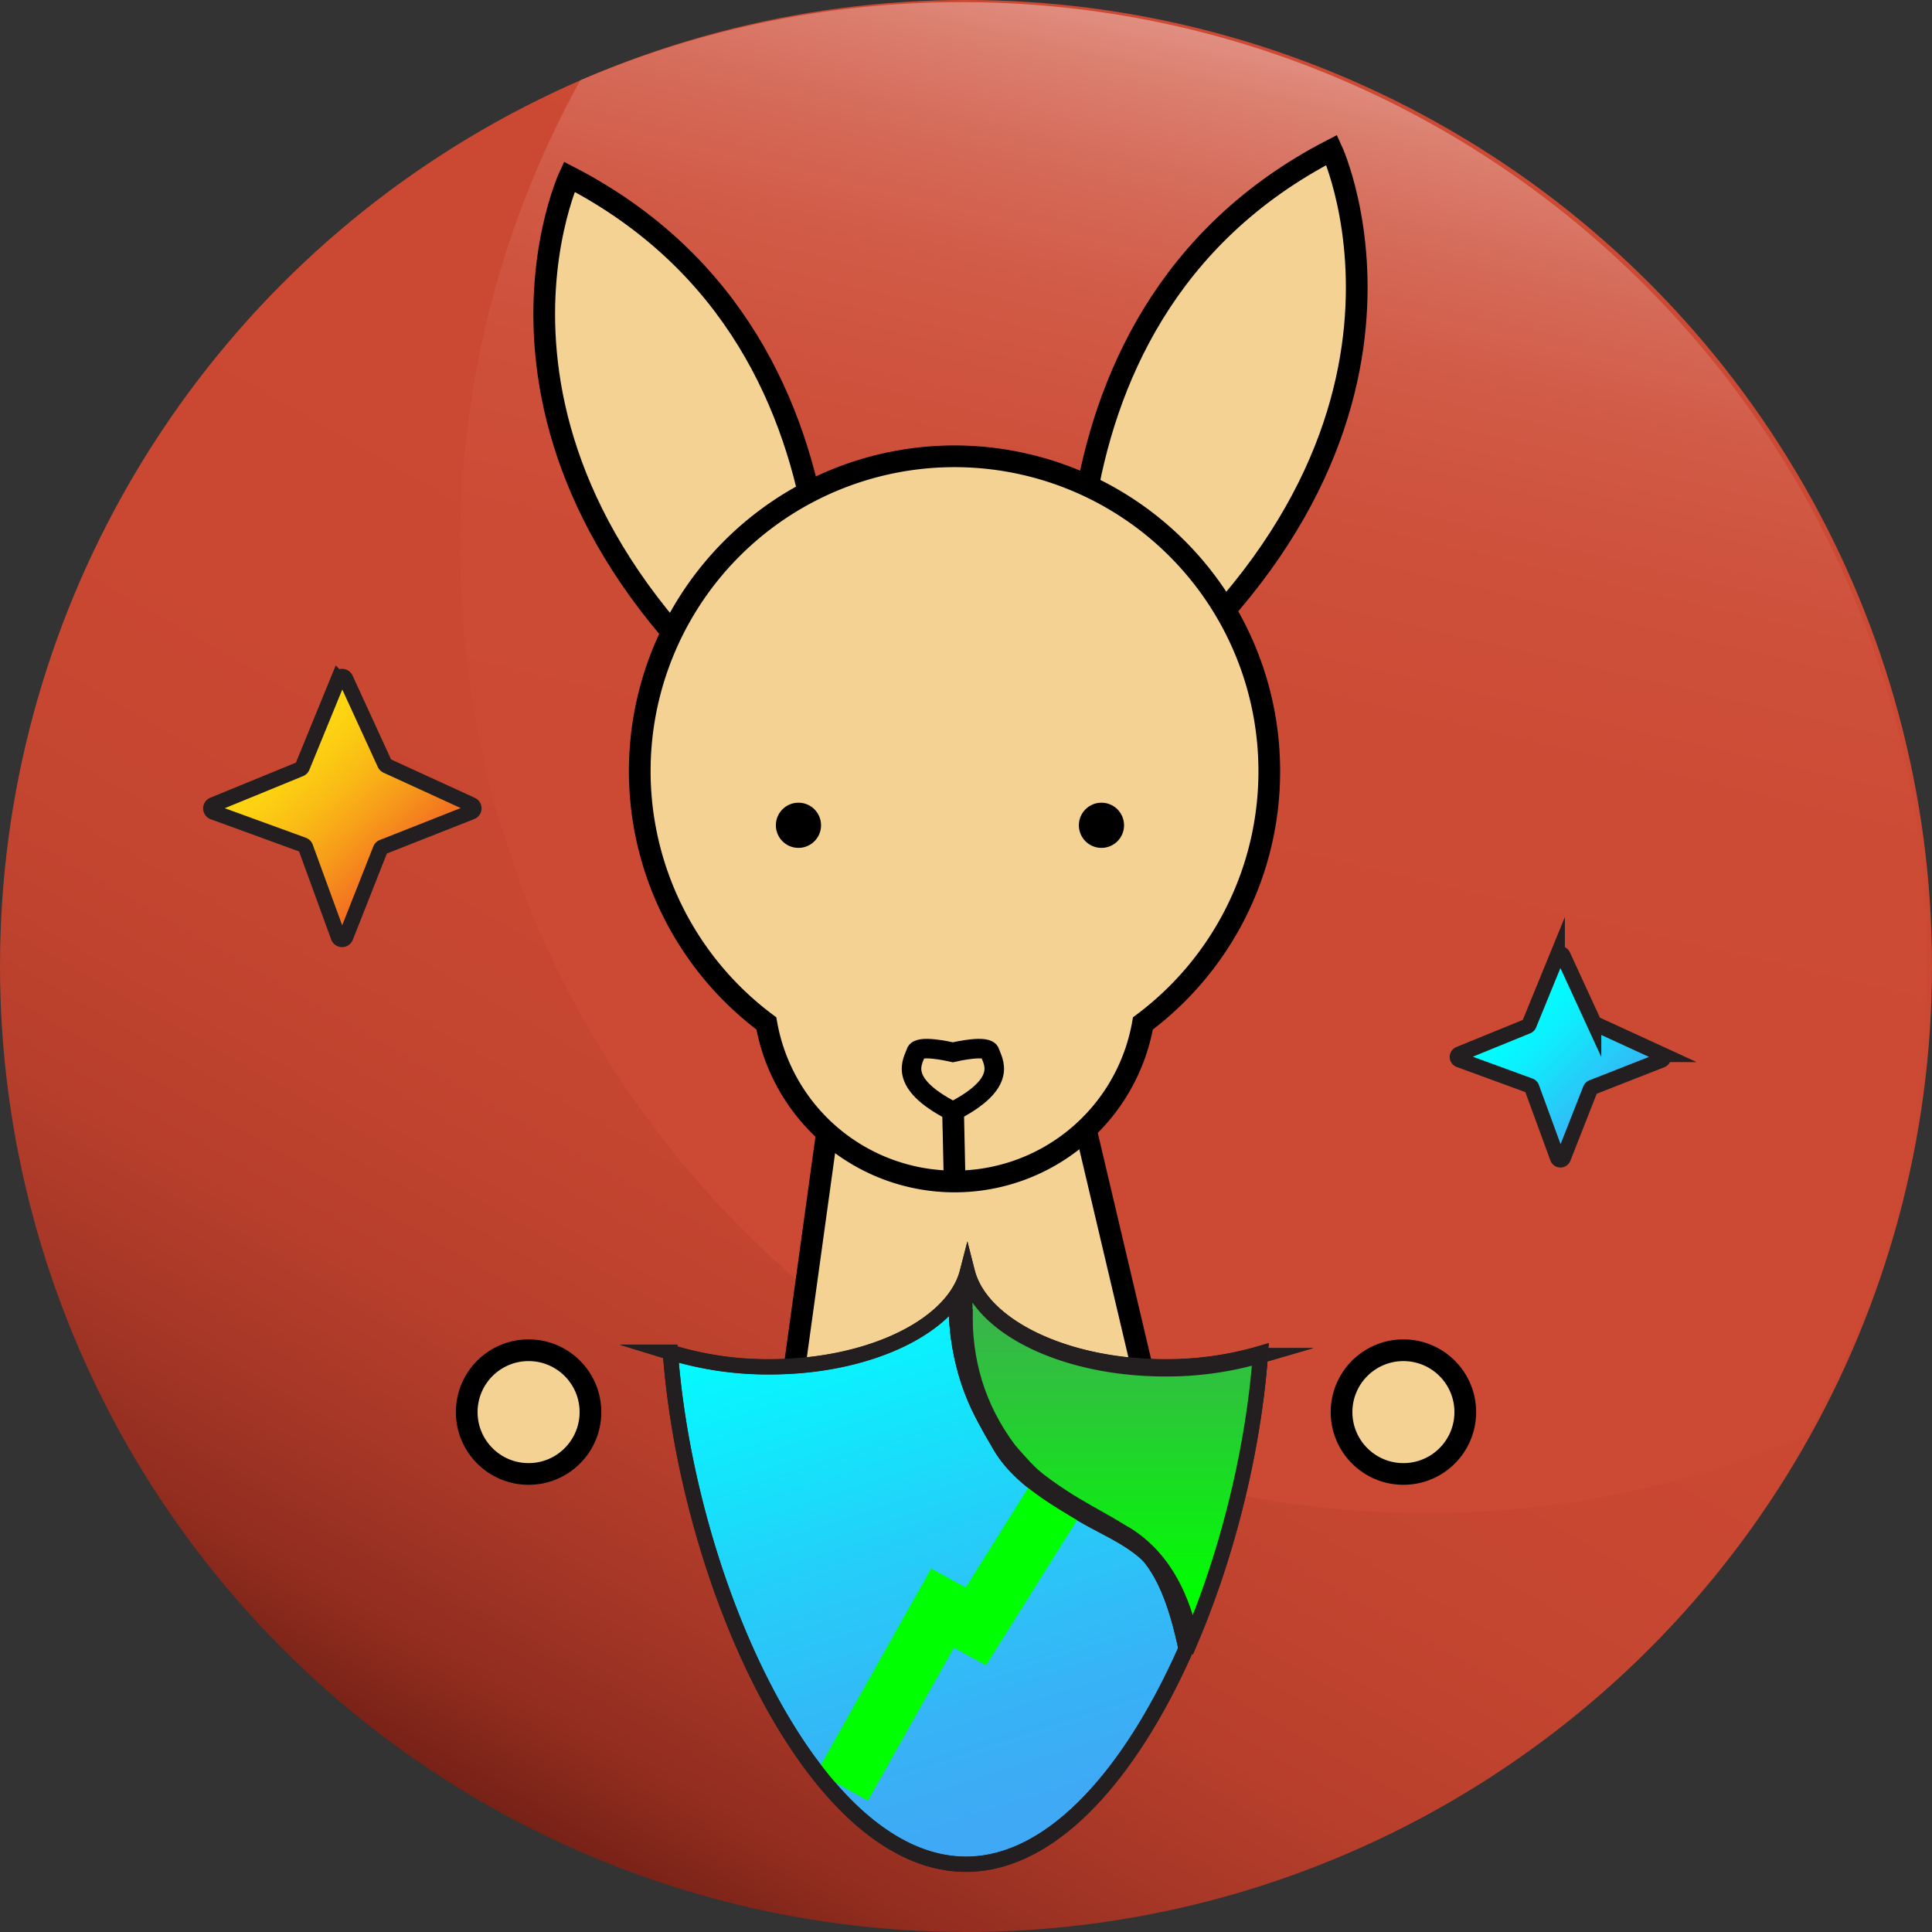 <svg xmlns="http://www.w3.org/2000/svg" xmlns:xlink="http://www.w3.org/1999/xlink" viewBox="0 0 890 890"><rect x="0" y="0" width="890" height="890" fill="#333333" stroke="none"/><defs><style>.cls-1{fill:url(#linear-gradient);}.cls-2{fill:url(#linear-gradient-2);}.cls-3,.cls-7{fill:#f4d294;}.cls-3,.cls-4,.cls-5,.cls-6,.cls-7{stroke:#000;}.cls-10,.cls-11,.cls-12,.cls-13,.cls-14,.cls-3,.cls-4,.cls-5,.cls-6,.cls-7,.cls-8,.cls-9{stroke-miterlimit:10;}.cls-3,.cls-6,.cls-7{stroke-width:10px;}.cls-3{fill-rule:evenodd;}.cls-11,.cls-13,.cls-4{fill:none;}.cls-4,.cls-5{stroke-width:9px;}.cls-10,.cls-11,.cls-12,.cls-14,.cls-8,.cls-9{stroke:#231f20;stroke-width:7px;}.cls-8{fill:url(#linear-gradient-3);}.cls-9{fill:url(#linear-gradient-4);}.cls-10{fill:url(#linear-gradient-5);}.cls-12{fill:url(#linear-gradient-6);}.cls-13{stroke:lime;stroke-width:27px;}.cls-14{fill:url(#linear-gradient-7);}</style><linearGradient id="linear-gradient" x1="172.94" y1="920.15" x2="615.25" y2="147.66" gradientUnits="userSpaceOnUse"><stop offset="0" stop-color="#300"/><stop offset="0.05" stop-color="#56110c"/><stop offset="0.11" stop-color="#752016"/><stop offset="0.17" stop-color="#912d1f"/><stop offset="0.25" stop-color="#a73727"/><stop offset="0.33" stop-color="#b83f2c"/><stop offset="0.44" stop-color="#c34530"/><stop offset="0.59" stop-color="#ca4832"/><stop offset="1" stop-color="#cc4933"/></linearGradient><linearGradient id="linear-gradient-2" x1="498.06" y1="571.84" x2="651.51" y2="-86.51" gradientUnits="userSpaceOnUse"><stop offset="0" stop-color="#cc4933"/><stop offset="0.39" stop-color="#cc4b35"/><stop offset="0.53" stop-color="#ce513c"/><stop offset="0.63" stop-color="#d15b47"/><stop offset="0.71" stop-color="#d56a58"/><stop offset="0.78" stop-color="#db7e6e"/><stop offset="0.84" stop-color="#e2968a"/><stop offset="0.9" stop-color="#eab3aa"/><stop offset="0.95" stop-color="#f3d5d0"/><stop offset="0.99" stop-color="#fdfaf9"/><stop offset="1" stop-color="#fff"/></linearGradient><linearGradient id="linear-gradient-3" x1="15.89" y1="787.72" x2="18.03" y2="700.91" gradientTransform="translate(-377.71 -138.88) rotate(-45)" gradientUnits="userSpaceOnUse"><stop offset="0" stop-color="#f15a24"/><stop offset="0.08" stop-color="#f26822"/><stop offset="0.38" stop-color="#f7981b"/><stop offset="0.64" stop-color="#fabb15"/><stop offset="0.86" stop-color="#fcd012"/><stop offset="1" stop-color="#fdd811"/></linearGradient><linearGradient id="linear-gradient-4" x1="470.98" y1="1410.67" x2="470.98" y2="1328.4" gradientTransform="matrix(0.55, -0.55, 0.56, 0.56, -304.72, -15.39)" gradientUnits="userSpaceOnUse"><stop offset="0" stop-color="#3fa9f5"/><stop offset="0.27" stop-color="#2bc4f8"/><stop offset="0.75" stop-color="#0ceffd"/><stop offset="1" stop-color="aqua"/></linearGradient><linearGradient id="linear-gradient-5" x1="425.03" y1="580.4" x2="504.02" y2="826.09" gradientUnits="userSpaceOnUse"><stop offset="0" stop-color="aqua"/><stop offset="0.02" stop-color="#02fdff"/><stop offset="0.46" stop-color="#23d0f9"/><stop offset="0.8" stop-color="#37b3f6"/><stop offset="1" stop-color="#3fa9f5"/></linearGradient><linearGradient id="linear-gradient-6" x1="512.55" y1="736.32" x2="512.55" y2="607.1" gradientUnits="userSpaceOnUse"><stop offset="0" stop-color="lime"/><stop offset="0.08" stop-color="#05f807"/><stop offset="0.69" stop-color="#2ac837"/><stop offset="1" stop-color="#39b54a"/></linearGradient><linearGradient id="linear-gradient-7" x1="512.55" y1="736.24" x2="512.55" y2="607.01" xlink:href="#linear-gradient-6"/></defs><g id="Layer_2" data-name="Layer 2"><g id="Layer_1-2" data-name="Layer 1"><circle class="cls-1" cx="445" cy="445" r="445"/><path class="cls-2" d="M888,446a442.87,442.87,0,0,1-55.28,215A443.43,443.43,0,0,1,657,697c-245.77,0-445-199.23-445-445A442.87,442.87,0,0,1,267.28,37.05,443.43,443.43,0,0,1,443,1C688.77,1,888,200.23,888,446Z"/><polygon class="cls-3" points="389.99 456.46 484.8 455.07 548 723 353.12 723 389.99 456.46"/><path class="cls-3" d="M500.31,338.76S460.47,148.12,613.48,69.1c0,0,64.84,139.84-113.17,269.66"/><path class="cls-3" d="M375.39,351.09S415.24,160.45,262.22,81.43c0,0-64.83,139.84,113.17,269.66"/><path class="cls-3" d="M584.71,355.29A144.78,144.78,0,0,1,526.5,471.45h0a88.06,88.06,0,0,1-173.46,0h0A145,145,0,1,1,584.71,355.29Z"/><path class="cls-4" d="M456,484.8c-1.07-3.65-15.19-.48-17.05-.05-1.85-.43-16-3.6-17,.05-1.14,3.88-9.13,13.75,16.84,27.11v.22l.2-.11.21.11v-.22C465.09,498.55,457.11,488.68,456,484.8Z"/><circle class="cls-5" cx="507.4" cy="380.18" r="5.91"/><circle class="cls-5" cx="367.82" cy="380.18" r="5.91"/><line class="cls-6" x1="439.06" y1="512.13" x2="439.76" y2="544.27"/><circle class="cls-7" cx="243.5" cy="650.5" r="28.5"/><circle class="cls-7" cx="646.5" cy="650.5" r="28.5"/><path class="cls-8" d="M217.15,374.07l-40.92,16.14a1.83,1.83,0,0,0-1,1l-15.95,40.43a1.83,1.83,0,0,1-3.41,0L140.78,390.3a1.78,1.78,0,0,0-1.09-1.09l-41.42-15.1a1.82,1.82,0,0,1-.06-3.39l40.07-16.43a1.8,1.8,0,0,0,1-1l16.62-40.55a1.82,1.82,0,0,1,3.34-.07l18,39.21a1.83,1.83,0,0,0,.89.89l39.14,17.94A1.82,1.82,0,0,1,217.15,374.07Z"/><path class="cls-9" d="M765.49,488.34l-32.07,12.59a1.42,1.42,0,0,0-.8.81l-12.45,31.68a1.43,1.43,0,0,1-2.67,0L705.63,501a1.46,1.46,0,0,0-.86-.86l-32.5-11.9a1.43,1.43,0,0,1-.06-2.67l31.4-12.81a1.42,1.42,0,0,0,.78-.78l13-31.77a1.43,1.43,0,0,1,2.62-.05l14.15,30.77a1.44,1.44,0,0,0,.71.71l30.71,14.12A1.43,1.43,0,0,1,765.49,488.34Z"/><path class="cls-10" d="M580.59,623.56c-3.14,41.35-13.81,86.23-29.8,125.59-.81,2-1.62,3.93-2.45,5.86-25,58.75-62,103.81-103.37,103.81-70.17,0-128.2-129.66-136.17-235.83a153,153,0,0,0,45.7,6.7c44.19,0,81.13-17.22,90-40.18a31.78,31.78,0,0,0,1.12-3.51c6.29,24.7,44.69,43.69,91.13,43.69A153.75,153.75,0,0,0,580.59,623.56Z"/><path class="cls-11" d="M445.21,590.73s-2.92,49.07,35.09,79.58,57.85,19.75,70.52,79"/><path class="cls-12" d="M449.89,644.74c2.47,7.22,7,14.81,10.91,21.48,8.09,13.81,23.83,23.24,37.64,31.39,12.59,7.43,26,12.2,35.13,24,5.25,6.8,6.63,14.83,10.14,22.4,1.62,3.5,3.74,6.67,5.46,10,.54-1.29,1.08-2.57,1.62-3.88,16-39.35,26.66-84.23,29.8-125.59a153.39,153.39,0,0,1-43.84,6.14c-46.44,0-84.84-19-91.13-43.69a31.78,31.78,0,0,1-1.12,3.51v31.7C447.29,629.49,447.37,637.34,449.89,644.74Z"/><path class="cls-11" d="M444.59,603C444,626.35,450,648.19,465,668.13c5,5.7,9,10.44,15,15.19,13,9.5,25,16.14,39,23.74,18,11.4,26,30.39,30,49.08"/><path class="cls-11" d="M440.59,600.16s-2.92,49.07,35.1,79.59,57.84,19.75,70.51,79"/><polyline class="cls-13" points="388.02 822.93 434.15 740.81 449.54 749.22 485.98 691.07"/><path class="cls-11" d="M580.59,623.47c-3.14,41.36-13.81,86.23-29.8,125.59-.81,2-1.62,3.93-2.45,5.87-25,58.75-62,103.81-103.37,103.81-70.17,0-128.2-129.67-136.17-235.84a152.69,152.69,0,0,0,45.7,6.71c44.19,0,81.13-17.22,90-40.18a32.47,32.47,0,0,0,1.12-3.51c6.29,24.7,44.69,43.69,91.13,43.69A153.39,153.39,0,0,0,580.59,623.47Z"/><path class="cls-11" d="M445.21,590.64s-2.92,49.07,35.09,79.59,57.85,19.75,70.52,79"/><path class="cls-14" d="M449.89,644.66c2.47,7.22,7,14.81,10.91,21.48,8.09,13.81,23.83,23.24,37.64,31.39,12.59,7.43,26,12.2,35.13,24,5.25,6.8,6.63,14.83,10.14,22.39,1.62,3.5,3.74,6.68,5.46,10,.54-1.29,1.08-2.57,1.62-3.88,16-39.36,26.66-84.23,29.8-125.59a153.39,153.39,0,0,1-43.84,6.14c-46.44,0-84.84-19-91.13-43.69a32.47,32.47,0,0,1-1.12,3.51v31.69C447.29,629.41,447.37,637.26,449.89,644.66Z"/><path class="cls-11" d="M444.59,602.93C444,626.27,450,648.11,465,668.05c5,5.69,9,10.44,15,15.19,13,9.49,25,16.14,39,23.74,18,11.39,26,30.38,30,49.08"/><path class="cls-11" d="M440.59,600.08s-2.92,49.07,35.1,79.59,57.84,19.74,70.51,79"/></g></g></svg>